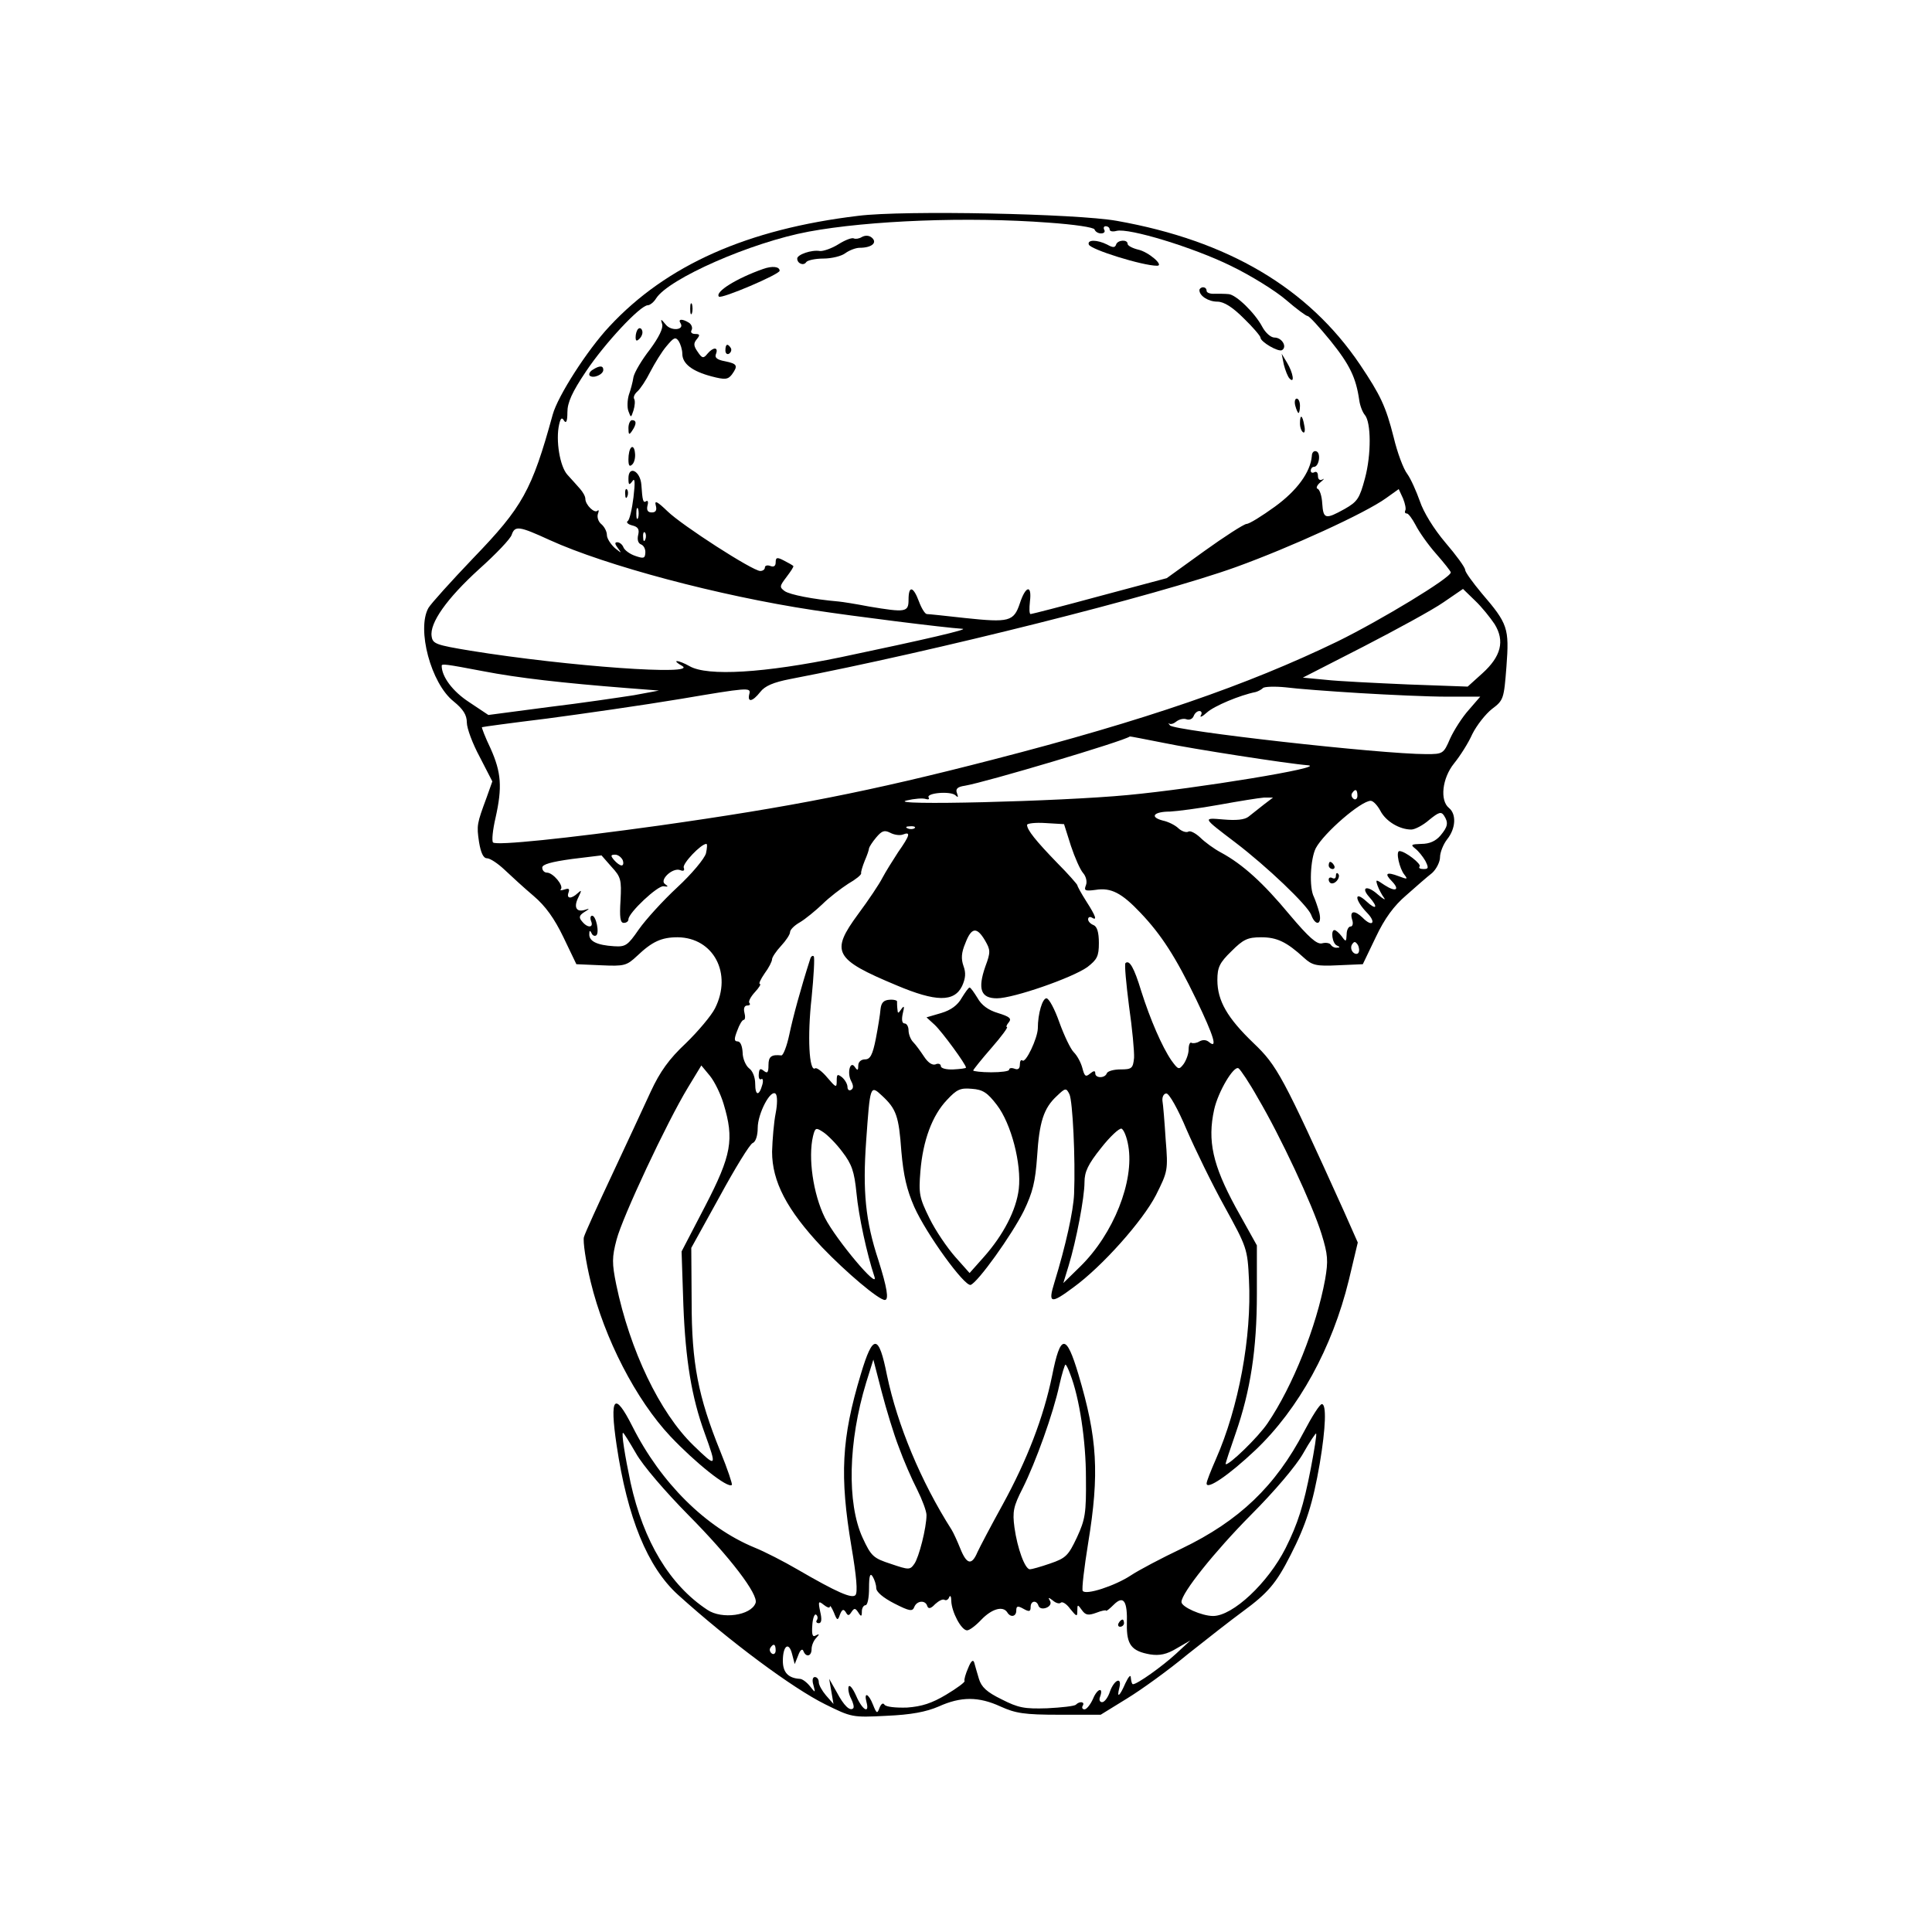 <?xml version="1.0" standalone="no"?>
<!DOCTYPE svg PUBLIC "-//W3C//DTD SVG 20010904//EN"
 "http://www.w3.org/TR/2001/REC-SVG-20010904/DTD/svg10.dtd">
<svg version="1.0" xmlns="http://www.w3.org/2000/svg"
 width="538pt" height="538pt" viewBox="0 0 538 538"
 preserveAspectRatio="xMidYMid meet">
<g transform="translate(0,538) scale(0.1,-0.1)"
fill="#000000" stroke="none">
<path d="M2390 4779 c-309 -37 -534 -137 -693 -308 -61 -65 -144 -194 -158
-246 -58 -211 -84 -257 -221 -399 -62 -65 -118 -127 -125 -139 -33 -59 7 -210
70 -260 27 -22 37 -38 37 -59 0 -16 16 -59 36 -96 l35 -68 -16 -45 c-27 -73
-28 -77 -21 -124 5 -30 12 -45 22 -45 9 0 31 -15 49 -32 19 -18 55 -51 81 -73
33 -28 58 -63 83 -115 l36 -75 69 -3 c65 -3 71 -1 100 26 42 40 68 52 113 52
100 -1 153 -101 104 -198 -10 -20 -47 -64 -81 -97 -47 -44 -72 -79 -98 -135
-19 -41 -67 -145 -107 -230 -40 -85 -76 -164 -79 -175 -3 -11 5 -68 19 -125
38 -157 126 -328 222 -430 69 -73 160 -146 171 -135 2 2 -12 44 -32 93 -62
153 -80 246 -80 417 l-1 150 79 143 c43 79 84 146 92 149 8 3 14 20 14 42 0
40 36 109 50 95 5 -5 5 -29 0 -54 -5 -25 -9 -73 -10 -107 0 -83 41 -162 139
-266 67 -70 158 -147 175 -147 12 0 6 35 -18 111 -36 109 -44 192 -34 332 11
154 11 157 44 126 40 -37 47 -57 54 -155 6 -68 15 -107 36 -155 34 -76 140
-222 157 -217 20 7 114 138 148 206 25 52 32 81 37 151 6 96 18 135 55 169 24
23 26 23 35 5 9 -18 17 -179 13 -278 -2 -47 -23 -143 -55 -247 -18 -58 -10
-60 53 -13 80 58 193 185 230 257 33 66 34 69 27 155 -3 48 -7 97 -9 108 -1
11 4 20 11 20 8 0 33 -45 56 -100 24 -55 71 -152 106 -215 62 -113 64 -117 68
-204 8 -159 -29 -356 -92 -499 -14 -32 -26 -62 -26 -68 0 -19 62 23 136 93
121 115 214 285 260 473 l25 105 -39 88 c-170 376 -186 405 -251 467 -73 70
-101 118 -101 176 0 35 6 48 39 80 33 33 45 39 83 39 44 0 71 -13 119 -57 23
-21 34 -24 95 -21 l69 3 36 75 c25 53 51 88 85 117 27 24 59 52 72 62 12 11
22 31 22 44 0 13 9 36 20 50 24 30 26 70 5 87 -26 21 -19 83 14 124 17 21 40
57 51 82 12 24 37 56 55 70 32 24 33 28 40 118 8 107 4 119 -69 204 -25 30
-46 59 -46 65 0 7 -25 41 -55 76 -33 39 -61 85 -71 115 -10 28 -25 62 -35 76
-11 14 -28 60 -38 102 -22 87 -37 118 -94 203 -144 213 -367 345 -677 400
-111 20 -594 30 -720 14z m530 -19 c71 -5 126 -13 128 -19 2 -6 10 -11 18 -11
9 0 12 5 9 10 -3 6 -1 10 4 10 6 0 11 -4 11 -9 0 -5 8 -7 19 -4 34 9 214 -46
318 -97 56 -27 125 -70 154 -95 29 -25 56 -45 60 -45 5 0 33 -31 64 -69 54
-67 71 -103 80 -165 2 -15 9 -34 16 -42 17 -21 18 -109 0 -176 -15 -56 -21
-65 -56 -85 -54 -30 -60 -29 -63 15 -1 20 -7 39 -13 41 -5 1 -2 10 8 18 10 8
12 12 6 8 -8 -4 -13 0 -13 10 0 9 -4 13 -10 10 -5 -3 -10 -1 -10 4 0 6 4 11 9
11 14 0 20 38 7 43 -7 3 -13 -3 -13 -13 -4 -45 -41 -96 -103 -141 -36 -26 -71
-48 -79 -48 -8 -1 -61 -35 -118 -76 l-104 -75 -187 -50 c-103 -28 -189 -50
-192 -50 -4 0 -4 16 -2 35 6 48 -12 44 -28 -5 -17 -51 -30 -54 -153 -41 -53 6
-101 11 -106 11 -5 0 -15 16 -22 35 -16 43 -29 45 -29 5 0 -35 -8 -36 -110
-19 -36 7 -74 13 -85 14 -70 6 -136 19 -150 29 -15 11 -14 14 5 39 12 16 21
29 19 31 -2 2 -14 9 -26 15 -19 10 -23 9 -23 -5 0 -10 -5 -14 -15 -10 -8 3
-15 1 -15 -4 0 -6 -6 -10 -13 -10 -21 0 -218 127 -258 166 -28 27 -37 32 -33
17 4 -14 0 -20 -11 -20 -11 0 -15 6 -12 19 3 10 1 16 -4 12 -8 -5 -10 1 -13
46 -3 39 -36 55 -36 18 0 -19 2 -20 11 -8 7 11 8 -3 3 -45 -4 -33 -11 -63 -16
-66 -5 -3 0 -9 12 -12 17 -4 21 -11 17 -27 -3 -13 0 -23 8 -26 8 -3 13 -14 12
-24 -1 -15 -5 -16 -28 -8 -15 5 -30 16 -33 24 -3 8 -11 14 -17 14 -8 0 -7 -5
2 -17 11 -15 10 -14 -9 1 -12 11 -22 27 -22 36 0 10 -7 23 -15 30 -9 7 -13 20
-10 29 3 8 3 12 -1 9 -8 -9 -34 16 -34 33 0 7 -7 19 -15 28 -8 9 -23 26 -35
39 -21 23 -33 96 -23 140 4 18 8 21 14 10 6 -8 9 0 9 24 0 27 13 56 52 114 52
78 151 184 172 184 6 0 17 9 23 19 35 55 264 156 425 186 167 31 443 42 668
25z m993 -802 c-2 -5 0 -8 5 -8 4 0 15 -15 24 -32 9 -18 34 -54 57 -80 22 -25
41 -49 41 -52 0 -15 -195 -133 -315 -192 -252 -122 -536 -220 -959 -329 -344
-89 -563 -132 -931 -184 -259 -36 -453 -56 -462 -47 -4 4 -1 35 7 69 19 85 16
126 -14 193 -15 31 -25 58 -24 59 2 1 83 12 181 24 98 13 266 37 374 55 183
31 194 32 190 15 -7 -26 8 -24 30 4 13 17 37 27 83 36 401 77 1023 233 1242
312 152 55 360 150 418 192 l35 25 12 -26 c6 -15 9 -30 6 -34z m-2136 -20 c-3
-7 -5 -2 -5 12 0 14 2 19 5 13 2 -7 2 -19 0 -25z m-246 -62 c156 -71 470 -155
734 -195 111 -17 366 -49 415 -52 20 -1 -100 -29 -338 -79 -213 -44 -372 -54
-422 -25 -14 8 -29 14 -35 14 -5 0 1 -6 14 -13 50 -28 -316 -2 -589 42 -96 16
-105 19 -108 40 -6 37 42 105 132 187 47 42 88 85 91 96 9 26 21 24 106 -15z
m266 2 c-3 -8 -6 -5 -6 6 -1 11 2 17 5 13 3 -3 4 -12 1 -19z m2365 -236 c29
-47 18 -90 -34 -137 l-41 -37 -166 6 c-91 4 -195 9 -230 13 l-63 6 168 86 c93
48 194 103 224 124 l54 37 34 -33 c18 -17 42 -47 54 -65z m-2817 -131 c98 -19
222 -33 400 -47 l90 -7 -70 -13 c-39 -6 -146 -22 -238 -33 l-167 -22 -54 36
c-46 30 -76 71 -76 101 0 6 10 5 115 -15z m2440 -61 c83 -5 192 -10 244 -10
l93 0 -32 -37 c-18 -20 -41 -56 -52 -80 -18 -42 -20 -43 -66 -43 -128 0 -702
65 -714 80 -5 6 -5 8 -2 5 4 -3 13 0 20 6 8 6 20 9 28 6 8 -3 17 1 20 9 3 8
10 14 16 14 6 0 8 -6 4 -12 -4 -7 4 -4 17 8 20 18 91 48 136 57 7 2 16 7 20
11 4 4 33 5 63 2 30 -4 123 -11 205 -16z m-543 -139 c76 -16 346 -58 400 -62
56 -5 -310 -65 -502 -83 -189 -18 -679 -30 -615 -15 21 5 45 7 53 4 7 -2 11
-1 8 4 -8 13 62 19 75 6 7 -7 8 -5 4 6 -5 12 1 18 22 21 59 10 442 124 459
137 1 1 44 -8 96 -18z m538 -147 c0 -8 -5 -12 -10 -9 -6 4 -8 11 -5 16 9 14
15 11 15 -7z m-260 -24 c-14 -11 -33 -26 -43 -34 -11 -9 -35 -11 -70 -8 -59 5
-59 6 33 -64 88 -67 200 -174 211 -201 12 -33 31 -29 23 5 -4 15 -11 35 -15
44 -14 26 -10 106 5 136 23 43 126 132 153 132 7 0 19 -13 27 -28 15 -29 53
-52 86 -52 10 0 33 12 50 27 26 21 33 24 41 12 13 -20 11 -31 -10 -56 -13 -15
-30 -23 -53 -23 -28 -1 -31 -2 -17 -13 9 -7 21 -22 28 -34 10 -20 9 -23 -5
-23 -10 0 -14 3 -11 7 7 6 -40 43 -56 43 -11 0 0 -49 14 -66 10 -13 8 -13 -16
-4 -34 13 -41 8 -19 -14 23 -24 11 -31 -20 -11 -25 17 -26 17 -20 -1 4 -11 12
-26 18 -34 6 -8 -2 -4 -17 9 -30 27 -49 21 -24 -7 26 -29 20 -38 -8 -12 -35
32 -33 4 2 -32 27 -28 14 -41 -13 -13 -22 21 -36 19 -29 -5 4 -11 2 -20 -4
-20 -6 0 -11 -10 -11 -22 -1 -21 -2 -22 -14 -5 -7 9 -16 17 -20 17 -11 0 -6
-38 7 -43 9 -4 9 -6 0 -6 -6 -1 -14 3 -17 8 -3 5 -14 7 -25 4 -14 -3 -36 16
-90 80 -73 88 -130 140 -191 173 -19 10 -45 29 -58 42 -13 12 -28 20 -33 16
-6 -3 -18 1 -27 9 -9 9 -29 19 -44 22 -38 10 -25 25 20 25 20 1 82 9 137 19
55 10 111 19 125 20 l25 0 -25 -19z m-538 -115 c11 -33 26 -67 34 -76 8 -9 12
-24 8 -34 -6 -15 -3 -17 27 -13 43 7 73 -9 125 -64 58 -61 98 -123 155 -241
50 -104 60 -139 36 -119 -8 7 -18 7 -27 2 -8 -5 -18 -6 -22 -4 -4 3 -8 -5 -8
-18 0 -13 -7 -31 -14 -41 -13 -17 -15 -16 -34 10 -26 38 -59 114 -84 193 -20
66 -33 88 -44 78 -3 -4 2 -57 10 -120 9 -62 15 -127 14 -144 -3 -29 -6 -32
-38 -32 -19 0 -36 -5 -38 -11 -5 -14 -32 -14 -32 0 0 8 -4 8 -15 -1 -12 -10
-15 -7 -21 16 -4 15 -14 34 -24 44 -9 9 -27 47 -40 83 -13 37 -29 67 -36 67
-11 0 -24 -42 -24 -84 -1 -28 -34 -98 -43 -89 -4 3 -7 -2 -7 -11 0 -12 -5 -16
-15 -12 -8 3 -15 2 -15 -3 0 -4 -22 -7 -50 -7 -27 0 -50 3 -50 5 0 2 23 31 51
63 28 32 47 58 43 58 -3 0 -1 6 5 13 9 11 2 16 -30 26 -27 8 -46 22 -57 42
-10 16 -19 29 -22 29 -3 0 -12 -13 -22 -29 -11 -20 -30 -34 -57 -42 l-41 -12
23 -21 c21 -20 87 -110 87 -119 0 -2 -16 -4 -35 -5 -19 -1 -35 3 -35 9 0 6 -7
9 -15 5 -9 -3 -21 5 -32 22 -10 15 -23 33 -30 40 -7 7 -13 22 -13 33 0 10 -5
19 -11 19 -7 0 -9 10 -5 28 5 20 4 23 -4 12 -9 -13 -10 -13 -11 0 -1 8 -1 18
-1 21 1 3 -9 6 -21 5 -16 -1 -23 -8 -25 -26 -1 -14 -7 -51 -13 -82 -9 -46 -16
-58 -30 -58 -11 0 -19 -7 -19 -17 0 -14 -2 -15 -9 -5 -13 21 -23 -15 -11 -38
7 -13 7 -21 0 -25 -5 -3 -10 0 -10 8 0 8 -7 20 -15 27 -13 10 -15 9 -15 -10 0
-20 -2 -19 -26 9 -14 17 -30 29 -34 26 -17 -11 -22 89 -10 196 6 61 9 113 6
116 -3 3 -8 0 -10 -8 -26 -81 -48 -162 -58 -210 -7 -33 -17 -58 -22 -58 -28 3
-36 -3 -36 -27 0 -21 -3 -24 -13 -16 -10 8 -13 6 -14 -9 -1 -11 2 -17 7 -14 4
3 6 -4 3 -15 -9 -33 -20 -32 -20 2 0 18 -7 36 -17 43 -9 7 -18 27 -18 44 -1
18 -6 31 -14 31 -10 0 -10 7 -1 30 6 17 14 30 18 30 4 0 5 9 2 20 -3 12 0 20
8 20 7 0 9 3 6 7 -4 3 3 17 15 30 12 13 18 23 14 23 -4 0 2 13 13 29 12 16 21
34 21 40 0 5 11 22 25 37 14 15 25 32 25 38 0 7 12 19 28 28 15 9 43 32 62 50
19 19 52 44 72 57 21 12 37 25 36 29 -1 4 4 20 10 35 7 16 12 31 12 35 1 4 9
17 20 30 16 19 23 21 39 13 11 -6 27 -8 35 -5 23 9 20 -2 -13 -49 -15 -23 -35
-55 -44 -72 -8 -16 -38 -61 -67 -100 -78 -106 -68 -126 107 -199 109 -46 160
-47 182 -2 10 22 11 37 4 56 -7 20 -6 37 5 63 17 45 32 47 55 8 15 -26 16 -32
1 -72 -22 -63 -13 -89 32 -89 46 0 210 57 252 87 27 21 32 30 32 67 0 30 -5
46 -15 50 -8 3 -15 10 -15 16 0 6 5 8 10 5 16 -10 12 3 -15 45 -14 22 -25 42
-25 45 0 2 -25 31 -56 62 -60 62 -84 92 -84 106 0 4 23 7 52 5 l51 -3 19 -60z
m-435 49 c-3 -3 -12 -4 -19 -1 -8 3 -5 6 6 6 11 1 17 -2 13 -5z m-581 -70 c-4
-15 -40 -58 -80 -95 -40 -37 -88 -90 -107 -117 -31 -45 -37 -49 -69 -47 -48 3
-70 14 -69 34 0 10 2 11 6 3 2 -6 8 -10 13 -7 10 6 0 55 -11 55 -5 0 -6 -7 -3
-15 8 -19 -10 -20 -25 -1 -10 11 -8 17 6 26 16 10 16 11 1 6 -24 -7 -31 9 -17
36 9 19 9 21 -2 11 -18 -17 -32 -16 -26 1 4 11 1 13 -11 9 -9 -3 -14 -3 -10 1
8 10 -22 46 -39 46 -7 0 -13 6 -13 14 0 9 25 16 83 24 l82 10 28 -32 c26 -28
28 -36 25 -93 -3 -47 -1 -63 9 -63 7 0 13 4 13 10 0 18 82 95 98 92 13 -2 14
-1 4 6 -17 11 21 47 42 39 10 -4 13 -1 10 7 -4 11 48 66 63 66 3 0 2 -12 -1
-26z m-232 -19 c3 -8 2 -15 -3 -15 -5 0 -14 7 -21 15 -10 12 -10 15 3 15 8 0
17 -7 21 -15z m2049 -258 c-3 -5 -10 -4 -15 1 -6 6 -7 16 -3 22 6 9 9 9 16 -1
4 -7 5 -17 2 -22z m-1768 -421 c30 -99 22 -143 -51 -284 l-66 -127 5 -150 c6
-153 23 -256 59 -355 35 -97 34 -98 -31 -35 -94 91 -177 265 -215 448 -12 59
-12 76 1 125 16 62 140 327 199 424 l37 61 24 -29 c13 -16 30 -51 38 -78z
m1488 16 c62 -105 152 -297 177 -378 18 -58 19 -75 10 -127 -24 -131 -90 -297
-160 -400 -26 -39 -110 -120 -117 -114 -1 1 12 40 28 86 41 118 59 233 59 388
l0 135 -59 106 c-64 118 -79 185 -60 272 11 50 55 124 68 115 5 -3 30 -40 54
-83z m-727 -19 c40 -52 69 -164 61 -234 -7 -59 -43 -128 -97 -189 l-40 -45
-40 45 c-22 25 -55 73 -72 108 -28 57 -30 68 -25 130 7 86 33 156 74 199 27
29 37 34 69 31 31 -2 44 -11 70 -45z m-430 -131 c26 -34 33 -54 39 -114 6 -64
29 -170 50 -233 14 -41 -107 103 -138 164 -33 67 -47 168 -33 227 6 24 8 25
29 11 12 -8 36 -32 53 -55z m796 17 c17 -98 -41 -245 -134 -336 l-47 -46 15
49 c21 69 44 189 44 232 0 29 10 50 46 95 25 32 51 56 57 54 6 -2 15 -23 19
-48z"/>
<path d="M2400 4720 c-8 -5 -18 -6 -22 -4 -5 3 -24 -4 -43 -16 -19 -12 -43
-20 -52 -19 -23 4 -63 -10 -63 -21 0 -14 18 -21 25 -10 3 5 25 10 48 10 23 0
51 7 61 15 11 8 29 15 40 15 33 0 50 14 34 28 -8 7 -19 7 -28 2z"/>
<path d="M3032 4699 c5 -14 150 -59 190 -59 21 0 -24 39 -53 45 -16 4 -29 11
-29 16 0 13 -28 11 -32 -2 -3 -9 -9 -9 -25 0 -28 14 -56 14 -51 0z"/>
<path d="M2125 4631 c-74 -26 -135 -64 -123 -77 7 -7 169 62 169 72 0 12 -21
14 -46 5z"/>
<path d="M3340 4572 c0 -16 25 -32 50 -32 18 0 42 -15 73 -46 26 -25 47 -50
47 -54 0 -12 50 -41 60 -35 15 9 0 35 -21 35 -10 0 -25 13 -34 30 -20 38 -73
90 -94 91 -9 1 -26 1 -38 1 -13 -1 -23 3 -23 8 0 6 -4 10 -10 10 -5 0 -10 -4
-10 -8z"/>
<path d="M1922 4520 c0 -14 2 -19 5 -12 2 6 2 18 0 25 -3 6 -5 1 -5 -13z"/>
<path d="M1844 4477 c3 -11 -9 -36 -34 -70 -22 -28 -43 -63 -46 -77 -2 -14 -8
-36 -13 -50 -4 -14 -5 -35 -1 -45 7 -19 7 -19 14 2 4 13 5 27 2 32 -3 5 1 14
9 21 8 7 24 31 36 55 12 23 32 56 45 71 20 24 25 27 34 14 5 -8 10 -24 10 -35
0 -28 28 -49 81 -63 38 -10 46 -9 57 5 18 25 15 30 -19 37 -22 4 -30 10 -25
21 7 19 -8 19 -24 0 -11 -14 -15 -13 -27 5 -12 17 -12 24 -3 35 10 12 9 15 -4
15 -10 0 -14 5 -10 11 3 6 0 15 -7 20 -19 12 -32 11 -24 -1 12 -19 -26 -23
-41 -4 -14 17 -15 17 -10 1z"/>
<path d="M1777 4464 c-4 -4 -7 -14 -7 -23 0 -11 3 -12 11 -4 6 6 10 16 7 23
-2 6 -7 8 -11 4z"/>
<path d="M2020 4404 c0 -8 5 -12 10 -9 6 4 8 11 5 16 -9 14 -15 11 -15 -7z"/>
<path d="M3575 4365 c4 -16 11 -34 16 -39 15 -16 10 16 -7 44 l-15 25 6 -30z"/>
<path d="M1650 4350 c-8 -5 -11 -12 -8 -16 10 -9 38 3 38 16 0 12 -10 13 -30
0z"/>
<path d="M3607 4250 c3 -11 7 -20 9 -20 2 0 4 9 4 20 0 11 -4 20 -9 20 -5 0
-7 -9 -4 -20z"/>
<path d="M3620 4201 c0 -11 4 -22 9 -25 4 -3 6 6 3 19 -5 30 -12 33 -12 6z"/>
<path d="M1750 4188 c0 -19 2 -20 10 -8 13 19 13 30 0 30 -5 0 -10 -10 -10
-22z"/>
<path d="M1758 4134 c-5 -4 -8 -19 -8 -33 0 -18 3 -22 11 -14 6 6 9 21 7 33
-1 12 -6 18 -10 14z"/>
<path d="M1741 4004 c0 -11 3 -14 6 -6 3 7 2 16 -1 19 -3 4 -6 -2 -5 -13z"/>
<path d="M3700 2970 c0 -5 5 -10 11 -10 5 0 7 5 4 10 -3 6 -8 10 -11 10 -2 0
-4 -4 -4 -10z"/>
<path d="M3720 2941 c0 -7 -4 -9 -10 -6 -5 3 -10 1 -10 -4 0 -6 4 -11 9 -11
13 0 25 20 17 27 -3 4 -6 1 -6 -6z"/>
<path d="M2397 1553 c-54 -179 -59 -283 -26 -480 14 -82 18 -128 11 -135 -10
-10 -50 7 -162 72 -36 21 -90 49 -120 61 -135 56 -260 180 -339 337 -50 99
-64 83 -44 -52 30 -202 86 -340 171 -417 144 -130 319 -260 410 -305 73 -36
75 -37 170 -32 70 3 111 11 146 26 62 28 111 28 172 0 42 -19 66 -23 164 -23
l115 0 73 45 c41 25 117 80 170 124 54 43 122 96 152 118 71 52 94 79 134 158
43 84 62 144 81 254 17 101 19 166 6 166 -6 0 -28 -35 -50 -77 -79 -151 -180
-248 -340 -325 -57 -27 -121 -61 -142 -75 -44 -29 -126 -56 -134 -43 -3 5 4
64 15 132 32 195 26 293 -27 471 -34 114 -50 113 -73 -3 -24 -117 -70 -236
-138 -360 -32 -58 -63 -117 -70 -132 -16 -38 -30 -35 -48 10 -8 20 -19 44 -24
52 -86 135 -151 292 -180 430 -23 116 -39 117 -73 3z m106 -203 c13 -36 36
-89 51 -118 14 -28 26 -60 26 -71 0 -35 -21 -118 -34 -136 -12 -17 -15 -17
-65 0 -49 16 -55 21 -79 73 -44 96 -40 268 10 432 l20 64 23 -89 c13 -50 34
-119 48 -155z m477 204 c26 -66 44 -187 44 -289 1 -99 -2 -116 -25 -166 -24
-51 -31 -58 -75 -73 -26 -9 -51 -16 -56 -16 -14 0 -35 59 -43 116 -6 45 -3 59
23 110 36 72 85 208 102 287 7 31 15 57 17 57 2 0 8 -12 13 -26z m-1209 -221
c19 -34 81 -106 146 -172 116 -117 196 -222 187 -245 -13 -35 -94 -46 -134
-19 -105 69 -178 191 -214 354 -16 76 -26 139 -21 139 2 0 18 -26 36 -57z
m1879 -43 c-20 -103 -36 -153 -70 -221 -49 -97 -147 -189 -202 -189 -31 0 -88
25 -88 39 0 25 93 141 193 242 66 66 127 138 146 172 18 32 35 57 36 55 2 -2
-5 -46 -15 -98z m-1210 -332 c0 -11 19 -27 50 -43 43 -22 51 -23 56 -10 7 18
31 20 36 3 3 -9 10 -8 22 5 10 9 21 15 26 12 5 -3 11 1 13 7 3 7 6 3 6 -10 1
-31 28 -82 44 -82 7 0 25 14 40 30 29 30 60 39 72 20 9 -15 25 -12 25 5 0 13
4 14 20 5 16 -9 20 -8 20 5 0 18 17 20 22 3 3 -7 12 -9 22 -5 10 4 14 12 10
19 -6 10 -5 11 8 1 8 -7 18 -10 22 -6 4 4 16 -3 26 -17 18 -22 20 -23 20 -6 0
19 1 19 13 2 10 -14 18 -15 40 -7 15 6 27 8 27 6 0 -3 10 5 21 16 28 28 39 11
37 -54 -1 -57 13 -75 65 -84 26 -4 46 0 74 17 l38 22 -40 -37 c-38 -35 -108
-85 -120 -85 -3 0 -5 8 -6 18 0 10 -6 4 -15 -15 -16 -37 -25 -44 -17 -13 8 32
-14 23 -26 -10 -5 -16 -15 -30 -22 -30 -6 0 -9 6 -6 14 11 29 -7 25 -19 -4 -7
-16 -18 -30 -24 -30 -6 0 -8 5 -5 10 7 11 -8 14 -19 3 -4 -4 -40 -8 -80 -10
-63 -2 -80 1 -127 25 -41 20 -56 34 -63 57 -5 17 -11 37 -13 45 -3 10 -9 5
-17 -15 -7 -16 -12 -33 -10 -36 2 -3 -21 -20 -51 -38 -40 -24 -68 -33 -109
-36 -33 -1 -59 2 -63 8 -4 6 -9 3 -14 -9 -6 -17 -8 -16 -18 9 -12 31 -26 37
-18 7 9 -34 -12 -22 -29 18 -9 20 -18 32 -21 25 -2 -7 1 -22 7 -33 6 -12 9
-24 6 -27 -9 -9 -26 7 -46 45 l-21 37 6 -35 6 -35 -21 24 c-11 13 -20 29 -20
37 0 8 -5 14 -11 14 -6 0 -8 -9 -4 -22 6 -23 6 -23 -10 -3 -9 11 -21 20 -28
20 -32 2 -47 18 -47 50 0 43 17 55 26 18 l7 -27 10 25 c5 14 11 19 14 12 7
-19 23 -16 23 5 0 10 6 24 13 31 10 11 9 12 -1 7 -9 -6 -12 1 -10 28 1 19 6
32 10 30 5 -3 6 -10 3 -15 -4 -5 -1 -9 5 -9 8 0 9 11 4 32 -6 29 -5 31 10 19
9 -7 16 -10 17 -5 0 5 5 -2 11 -16 9 -23 11 -24 17 -6 6 15 10 16 16 7 6 -11
9 -11 16 0 8 12 11 11 19 -1 8 -13 10 -12 10 3 0 9 5 17 10 17 6 0 10 21 10
48 0 34 3 43 10 32 5 -8 10 -23 10 -32z m-280 -174 c0 -8 -5 -12 -10 -9 -6 4
-8 11 -5 16 9 14 15 11 15 -7z"/>
<path d="M3115 860 c-3 -5 -1 -10 4 -10 6 0 11 5 11 10 0 6 -2 10 -4 10 -3 0
-8 -4 -11 -10z"/>
</g>
</svg>
